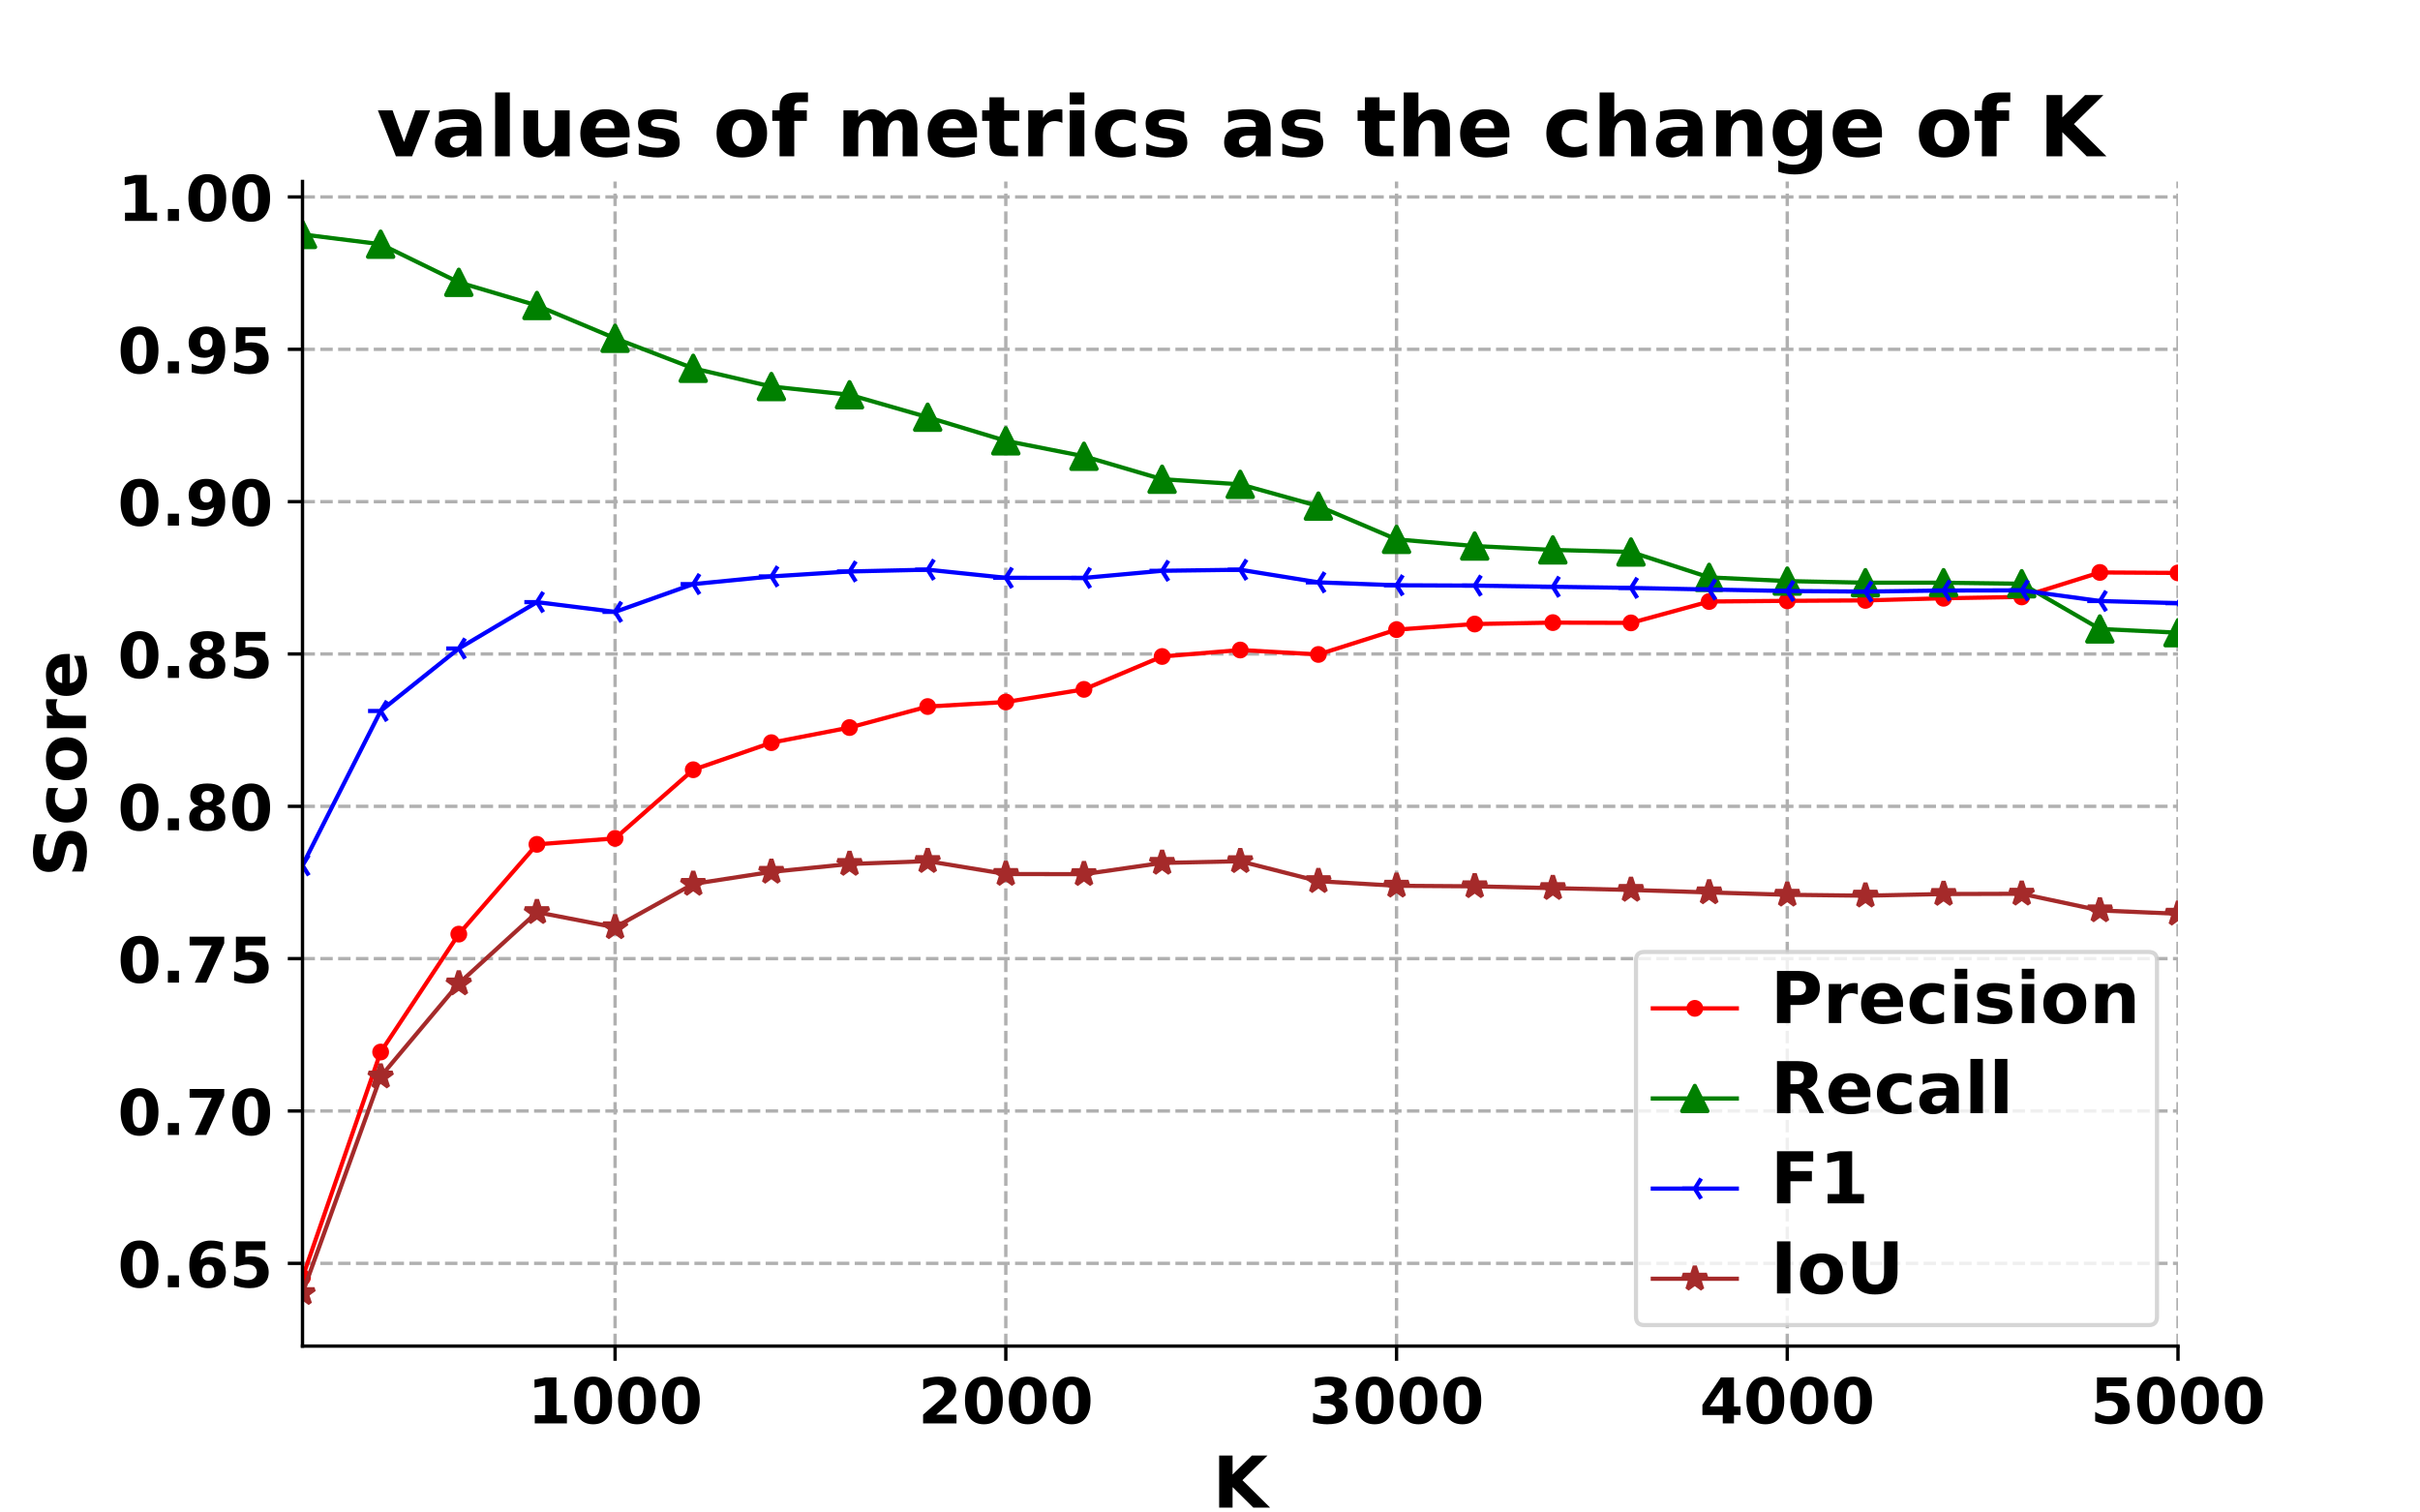 <?xml version="1.0" encoding="utf-8" standalone="no"?>
<!DOCTYPE svg PUBLIC "-//W3C//DTD SVG 1.1//EN"
  "http://www.w3.org/Graphics/SVG/1.1/DTD/svg11.dtd">
<!-- Created with matplotlib (https://matplotlib.org/) -->
<svg height="360pt" version="1.1" viewBox="0 0 576 360" width="576pt" xmlns="http://www.w3.org/2000/svg" xmlns:xlink="http://www.w3.org/1999/xlink">
 <defs>
  <style type="text/css">
*{stroke-linecap:butt;stroke-linejoin:round;}
  </style>
 </defs>
 <g id="figure_1">
  <g id="patch_1">
   <path d="M 0 360 
L 576 360 
L 576 0 
L 0 0 
z
" style="fill:#ffffff;"/>
  </g>
  <g id="axes_1">
   <g id="patch_2">
    <path d="M 72 320.4 
L 518.4 320.4 
L 518.4 43.2 
L 72 43.2 
z
" style="fill:#ffffff;"/>
   </g>
   <g id="matplotlib.axis_1">
    <g id="xtick_1">
     <g id="line2d_1">
      <path clip-path="url(#pf38038bb7f)" d="M 146.4 320.4 
L 146.4 43.2 
" style="fill:none;stroke:#b0b0b0;stroke-dasharray:2.96,1.28;stroke-dashoffset:0;stroke-width:0.8;"/>
     </g>
     <g id="line2d_2">
      <defs>
       <path d="M 0 0 
L 0 3.5 
" id="m1da6c53b97" style="stroke:#000000;stroke-width:0.8;"/>
      </defs>
      <g>
       <use style="stroke:#000000;stroke-width:0.8;" x="146.4" xlink:href="#m1da6c53b97" y="320.4"/>
      </g>
     </g>
     <g id="text_1">
      <!-- 1000 -->
      <defs>
       <path d="M 11.719 12.984 
L 28.328 12.984 
L 28.328 60.109 
L 11.281 56.594 
L 11.281 69.391 
L 28.219 72.906 
L 46.094 72.906 
L 46.094 12.984 
L 62.703 12.984 
L 62.703 0 
L 11.719 0 
z
" id="DejaVuSans-Bold-49"/>
       <path d="M 46 36.531 
Q 46 50.203 43.438 55.781 
Q 40.875 61.375 34.812 61.375 
Q 28.766 61.375 26.172 55.781 
Q 23.578 50.203 23.578 36.531 
Q 23.578 22.703 26.172 17.031 
Q 28.766 11.375 34.812 11.375 
Q 40.828 11.375 43.406 17.031 
Q 46 22.703 46 36.531 
z
M 64.797 36.375 
Q 64.797 18.266 56.984 8.422 
Q 49.172 -1.422 34.812 -1.422 
Q 20.406 -1.422 12.594 8.422 
Q 4.781 18.266 4.781 36.375 
Q 4.781 54.547 12.594 64.375 
Q 20.406 74.219 34.812 74.219 
Q 49.172 74.219 56.984 64.375 
Q 64.797 54.547 64.797 36.375 
z
" id="DejaVuSans-Bold-48"/>
      </defs>
      <g transform="translate(125.527 338.798)scale(0.15 -0.15)">
       <use xlink:href="#DejaVuSans-Bold-49"/>
       <use x="69.58" xlink:href="#DejaVuSans-Bold-48"/>
       <use x="139.16" xlink:href="#DejaVuSans-Bold-48"/>
       <use x="208.74" xlink:href="#DejaVuSans-Bold-48"/>
      </g>
     </g>
    </g>
    <g id="xtick_2">
     <g id="line2d_3">
      <path clip-path="url(#pf38038bb7f)" d="M 239.4 320.4 
L 239.4 43.2 
" style="fill:none;stroke:#b0b0b0;stroke-dasharray:2.96,1.28;stroke-dashoffset:0;stroke-width:0.8;"/>
     </g>
     <g id="line2d_4">
      <g>
       <use style="stroke:#000000;stroke-width:0.8;" x="239.4" xlink:href="#m1da6c53b97" y="320.4"/>
      </g>
     </g>
     <g id="text_2">
      <!-- 2000 -->
      <defs>
       <path d="M 28.812 13.812 
L 60.891 13.812 
L 60.891 0 
L 7.906 0 
L 7.906 13.812 
L 34.516 37.312 
Q 38.094 40.531 39.797 43.609 
Q 41.5 46.688 41.5 50 
Q 41.5 55.125 38.062 58.25 
Q 34.625 61.375 28.906 61.375 
Q 24.516 61.375 19.281 59.5 
Q 14.062 57.625 8.109 53.906 
L 8.109 69.922 
Q 14.453 72.016 20.656 73.109 
Q 26.859 74.219 32.812 74.219 
Q 45.906 74.219 53.156 68.453 
Q 60.406 62.703 60.406 52.391 
Q 60.406 46.438 57.328 41.281 
Q 54.25 36.141 44.391 27.484 
z
" id="DejaVuSans-Bold-50"/>
      </defs>
      <g transform="translate(218.527 338.798)scale(0.15 -0.15)">
       <use xlink:href="#DejaVuSans-Bold-50"/>
       <use x="69.58" xlink:href="#DejaVuSans-Bold-48"/>
       <use x="139.16" xlink:href="#DejaVuSans-Bold-48"/>
       <use x="208.74" xlink:href="#DejaVuSans-Bold-48"/>
      </g>
     </g>
    </g>
    <g id="xtick_3">
     <g id="line2d_5">
      <path clip-path="url(#pf38038bb7f)" d="M 332.4 320.4 
L 332.4 43.2 
" style="fill:none;stroke:#b0b0b0;stroke-dasharray:2.96,1.28;stroke-dashoffset:0;stroke-width:0.8;"/>
     </g>
     <g id="line2d_6">
      <g>
       <use style="stroke:#000000;stroke-width:0.8;" x="332.4" xlink:href="#m1da6c53b97" y="320.4"/>
      </g>
     </g>
     <g id="text_3">
      <!-- 3000 -->
      <defs>
       <path d="M 46.578 39.312 
Q 53.953 37.406 57.781 32.688 
Q 61.625 27.984 61.625 20.703 
Q 61.625 9.859 53.312 4.219 
Q 45.016 -1.422 29.109 -1.422 
Q 23.484 -1.422 17.844 -0.516 
Q 12.203 0.391 6.688 2.203 
L 6.688 16.703 
Q 11.969 14.062 17.156 12.719 
Q 22.359 11.375 27.391 11.375 
Q 34.859 11.375 38.844 13.953 
Q 42.828 16.547 42.828 21.391 
Q 42.828 26.375 38.75 28.938 
Q 34.672 31.5 26.703 31.5 
L 19.188 31.5 
L 19.188 43.609 
L 27.094 43.609 
Q 34.188 43.609 37.641 45.828 
Q 41.109 48.047 41.109 52.594 
Q 41.109 56.781 37.734 59.078 
Q 34.375 61.375 28.219 61.375 
Q 23.688 61.375 19.047 60.344 
Q 14.406 59.328 9.812 57.328 
L 9.812 71.094 
Q 15.375 72.656 20.844 73.438 
Q 26.312 74.219 31.594 74.219 
Q 45.797 74.219 52.844 69.547 
Q 59.906 64.891 59.906 55.516 
Q 59.906 49.125 56.531 45.047 
Q 53.172 40.969 46.578 39.312 
z
" id="DejaVuSans-Bold-51"/>
      </defs>
      <g transform="translate(311.527 338.798)scale(0.15 -0.15)">
       <use xlink:href="#DejaVuSans-Bold-51"/>
       <use x="69.58" xlink:href="#DejaVuSans-Bold-48"/>
       <use x="139.16" xlink:href="#DejaVuSans-Bold-48"/>
       <use x="208.74" xlink:href="#DejaVuSans-Bold-48"/>
      </g>
     </g>
    </g>
    <g id="xtick_4">
     <g id="line2d_7">
      <path clip-path="url(#pf38038bb7f)" d="M 425.4 320.4 
L 425.4 43.2 
" style="fill:none;stroke:#b0b0b0;stroke-dasharray:2.96,1.28;stroke-dashoffset:0;stroke-width:0.8;"/>
     </g>
     <g id="line2d_8">
      <g>
       <use style="stroke:#000000;stroke-width:0.8;" x="425.4" xlink:href="#m1da6c53b97" y="320.4"/>
      </g>
     </g>
     <g id="text_4">
      <!-- 4000 -->
      <defs>
       <path d="M 36.812 57.422 
L 16.219 26.906 
L 36.812 26.906 
z
M 33.688 72.906 
L 54.594 72.906 
L 54.594 26.906 
L 64.984 26.906 
L 64.984 13.281 
L 54.594 13.281 
L 54.594 0 
L 36.812 0 
L 36.812 13.281 
L 4.5 13.281 
L 4.5 29.391 
z
" id="DejaVuSans-Bold-52"/>
      </defs>
      <g transform="translate(404.527 338.798)scale(0.15 -0.15)">
       <use xlink:href="#DejaVuSans-Bold-52"/>
       <use x="69.58" xlink:href="#DejaVuSans-Bold-48"/>
       <use x="139.16" xlink:href="#DejaVuSans-Bold-48"/>
       <use x="208.74" xlink:href="#DejaVuSans-Bold-48"/>
      </g>
     </g>
    </g>
    <g id="xtick_5">
     <g id="line2d_9">
      <path clip-path="url(#pf38038bb7f)" d="M 518.4 320.4 
L 518.4 43.2 
" style="fill:none;stroke:#b0b0b0;stroke-dasharray:2.96,1.28;stroke-dashoffset:0;stroke-width:0.8;"/>
     </g>
     <g id="line2d_10">
      <g>
       <use style="stroke:#000000;stroke-width:0.8;" x="518.4" xlink:href="#m1da6c53b97" y="320.4"/>
      </g>
     </g>
     <g id="text_5">
      <!-- 5000 -->
      <defs>
       <path d="M 10.594 72.906 
L 57.328 72.906 
L 57.328 59.078 
L 25.594 59.078 
L 25.594 47.797 
Q 27.734 48.391 29.906 48.703 
Q 32.078 49.031 34.422 49.031 
Q 47.75 49.031 55.172 42.359 
Q 62.594 35.688 62.594 23.781 
Q 62.594 11.969 54.516 5.266 
Q 46.438 -1.422 32.078 -1.422 
Q 25.875 -1.422 19.797 -0.219 
Q 13.719 0.984 7.719 3.422 
L 7.719 18.219 
Q 13.672 14.797 19.016 13.078 
Q 24.359 11.375 29.109 11.375 
Q 35.938 11.375 39.859 14.719 
Q 43.797 18.062 43.797 23.781 
Q 43.797 29.547 39.859 32.859 
Q 35.938 36.188 29.109 36.188 
Q 25.047 36.188 20.453 35.125 
Q 15.875 34.078 10.594 31.891 
z
" id="DejaVuSans-Bold-53"/>
      </defs>
      <g transform="translate(497.527 338.798)scale(0.15 -0.15)">
       <use xlink:href="#DejaVuSans-Bold-53"/>
       <use x="69.58" xlink:href="#DejaVuSans-Bold-48"/>
       <use x="139.16" xlink:href="#DejaVuSans-Bold-48"/>
       <use x="208.74" xlink:href="#DejaVuSans-Bold-48"/>
      </g>
     </g>
    </g>
    <g id="text_6">
     <!-- K -->
     <defs>
      <path d="M 9.188 72.906 
L 27.984 72.906 
L 27.984 46.297 
L 55.078 72.906 
L 76.906 72.906 
L 41.797 38.375 
L 80.516 0 
L 56.984 0 
L 27.984 28.719 
L 27.984 0 
L 9.188 0 
z
" id="DejaVuSans-Bold-75"/>
     </defs>
     <g transform="translate(288.614 358.835)scale(0.17 -0.17)">
      <use xlink:href="#DejaVuSans-Bold-75"/>
     </g>
    </g>
   </g>
   <g id="matplotlib.axis_2">
    <g id="ytick_1">
     <g id="line2d_11">
      <path clip-path="url(#pf38038bb7f)" d="M 72 300.699 
L 518.4 300.699 
" style="fill:none;stroke:#b0b0b0;stroke-dasharray:2.96,1.28;stroke-dashoffset:0;stroke-width:0.8;"/>
     </g>
     <g id="line2d_12">
      <defs>
       <path d="M 0 0 
L -3.5 0 
" id="mbb6c73a6db" style="stroke:#000000;stroke-width:0.8;"/>
      </defs>
      <g>
       <use style="stroke:#000000;stroke-width:0.8;" x="72" xlink:href="#mbb6c73a6db" y="300.699"/>
      </g>
     </g>
     <g id="text_7">
      <!-- 0.65 -->
      <defs>
       <path d="M 10.203 18.891 
L 27.781 18.891 
L 27.781 0 
L 10.203 0 
z
" id="DejaVuSans-Bold-46"/>
       <path d="M 36.188 35.984 
Q 31.25 35.984 28.781 32.781 
Q 26.312 29.594 26.312 23.188 
Q 26.312 16.797 28.781 13.594 
Q 31.25 10.406 36.188 10.406 
Q 41.156 10.406 43.625 13.594 
Q 46.094 16.797 46.094 23.188 
Q 46.094 29.594 43.625 32.781 
Q 41.156 35.984 36.188 35.984 
z
M 59.422 71 
L 59.422 57.516 
Q 54.781 59.719 50.672 60.766 
Q 46.578 61.812 42.672 61.812 
Q 34.281 61.812 29.594 57.141 
Q 24.906 52.484 24.125 43.312 
Q 27.344 45.703 31.094 46.891 
Q 34.859 48.094 39.312 48.094 
Q 50.484 48.094 57.344 41.547 
Q 64.203 35.016 64.203 24.422 
Q 64.203 12.703 56.531 5.641 
Q 48.875 -1.422 35.984 -1.422 
Q 21.781 -1.422 13.984 8.172 
Q 6.203 17.781 6.203 35.406 
Q 6.203 53.469 15.312 63.797 
Q 24.422 74.125 40.281 74.125 
Q 45.312 74.125 50.047 73.344 
Q 54.781 72.562 59.422 71 
z
" id="DejaVuSans-Bold-54"/>
      </defs>
      <g transform="translate(27.992 306.398)scale(0.15 -0.15)">
       <use xlink:href="#DejaVuSans-Bold-48"/>
       <use x="69.58" xlink:href="#DejaVuSans-Bold-46"/>
       <use x="107.568" xlink:href="#DejaVuSans-Bold-54"/>
       <use x="177.148" xlink:href="#DejaVuSans-Bold-53"/>
      </g>
     </g>
    </g>
    <g id="ytick_2">
     <g id="line2d_13">
      <path clip-path="url(#pf38038bb7f)" d="M 72 264.439 
L 518.4 264.439 
" style="fill:none;stroke:#b0b0b0;stroke-dasharray:2.96,1.28;stroke-dashoffset:0;stroke-width:0.8;"/>
     </g>
     <g id="line2d_14">
      <g>
       <use style="stroke:#000000;stroke-width:0.8;" x="72" xlink:href="#mbb6c73a6db" y="264.439"/>
      </g>
     </g>
     <g id="text_8">
      <!-- 0.70 -->
      <defs>
       <path d="M 6.688 72.906 
L 61.625 72.906 
L 61.625 62.312 
L 33.203 0 
L 14.891 0 
L 41.797 59.078 
L 6.688 59.078 
z
" id="DejaVuSans-Bold-55"/>
      </defs>
      <g transform="translate(27.992 270.138)scale(0.15 -0.15)">
       <use xlink:href="#DejaVuSans-Bold-48"/>
       <use x="69.58" xlink:href="#DejaVuSans-Bold-46"/>
       <use x="107.568" xlink:href="#DejaVuSans-Bold-55"/>
       <use x="177.148" xlink:href="#DejaVuSans-Bold-48"/>
      </g>
     </g>
    </g>
    <g id="ytick_3">
     <g id="line2d_15">
      <path clip-path="url(#pf38038bb7f)" d="M 72 228.18 
L 518.4 228.18 
" style="fill:none;stroke:#b0b0b0;stroke-dasharray:2.96,1.28;stroke-dashoffset:0;stroke-width:0.8;"/>
     </g>
     <g id="line2d_16">
      <g>
       <use style="stroke:#000000;stroke-width:0.8;" x="72" xlink:href="#mbb6c73a6db" y="228.18"/>
      </g>
     </g>
     <g id="text_9">
      <!-- 0.75 -->
      <g transform="translate(27.992 233.879)scale(0.15 -0.15)">
       <use xlink:href="#DejaVuSans-Bold-48"/>
       <use x="69.58" xlink:href="#DejaVuSans-Bold-46"/>
       <use x="107.568" xlink:href="#DejaVuSans-Bold-55"/>
       <use x="177.148" xlink:href="#DejaVuSans-Bold-53"/>
      </g>
     </g>
    </g>
    <g id="ytick_4">
     <g id="line2d_17">
      <path clip-path="url(#pf38038bb7f)" d="M 72 191.92 
L 518.4 191.92 
" style="fill:none;stroke:#b0b0b0;stroke-dasharray:2.96,1.28;stroke-dashoffset:0;stroke-width:0.8;"/>
     </g>
     <g id="line2d_18">
      <g>
       <use style="stroke:#000000;stroke-width:0.8;" x="72" xlink:href="#mbb6c73a6db" y="191.92"/>
      </g>
     </g>
     <g id="text_10">
      <!-- 0.80 -->
      <defs>
       <path d="M 34.812 32.625 
Q 29.547 32.625 26.703 29.734 
Q 23.875 26.859 23.875 21.484 
Q 23.875 16.109 26.703 13.25 
Q 29.547 10.406 34.812 10.406 
Q 40.047 10.406 42.828 13.25 
Q 45.609 16.109 45.609 21.484 
Q 45.609 26.906 42.828 29.766 
Q 40.047 32.625 34.812 32.625 
z
M 21.094 38.812 
Q 14.453 40.828 11.078 44.969 
Q 7.719 49.125 7.719 55.328 
Q 7.719 64.547 14.594 69.375 
Q 21.484 74.219 34.812 74.219 
Q 48.047 74.219 54.922 69.406 
Q 61.812 64.594 61.812 55.328 
Q 61.812 49.125 58.422 44.969 
Q 55.031 40.828 48.391 38.812 
Q 55.812 36.766 59.594 32.156 
Q 63.375 27.547 63.375 20.516 
Q 63.375 9.672 56.172 4.125 
Q 48.969 -1.422 34.812 -1.422 
Q 20.609 -1.422 13.359 4.125 
Q 6.109 9.672 6.109 20.516 
Q 6.109 27.547 9.891 32.156 
Q 13.672 36.766 21.094 38.812 
z
M 25.484 53.422 
Q 25.484 49.078 27.906 46.734 
Q 30.328 44.391 34.812 44.391 
Q 39.203 44.391 41.594 46.734 
Q 44 49.078 44 53.422 
Q 44 57.766 41.594 60.078 
Q 39.203 62.406 34.812 62.406 
Q 30.328 62.406 27.906 60.062 
Q 25.484 57.719 25.484 53.422 
z
" id="DejaVuSans-Bold-56"/>
      </defs>
      <g transform="translate(27.992 197.619)scale(0.15 -0.15)">
       <use xlink:href="#DejaVuSans-Bold-48"/>
       <use x="69.58" xlink:href="#DejaVuSans-Bold-46"/>
       <use x="107.568" xlink:href="#DejaVuSans-Bold-56"/>
       <use x="177.148" xlink:href="#DejaVuSans-Bold-48"/>
      </g>
     </g>
    </g>
    <g id="ytick_5">
     <g id="line2d_19">
      <path clip-path="url(#pf38038bb7f)" d="M 72 155.66 
L 518.4 155.66 
" style="fill:none;stroke:#b0b0b0;stroke-dasharray:2.96,1.28;stroke-dashoffset:0;stroke-width:0.8;"/>
     </g>
     <g id="line2d_20">
      <g>
       <use style="stroke:#000000;stroke-width:0.8;" x="72" xlink:href="#mbb6c73a6db" y="155.66"/>
      </g>
     </g>
     <g id="text_11">
      <!-- 0.85 -->
      <g transform="translate(27.992 161.359)scale(0.15 -0.15)">
       <use xlink:href="#DejaVuSans-Bold-48"/>
       <use x="69.58" xlink:href="#DejaVuSans-Bold-46"/>
       <use x="107.568" xlink:href="#DejaVuSans-Bold-56"/>
       <use x="177.148" xlink:href="#DejaVuSans-Bold-53"/>
      </g>
     </g>
    </g>
    <g id="ytick_6">
     <g id="line2d_21">
      <path clip-path="url(#pf38038bb7f)" d="M 72 119.401 
L 518.4 119.401 
" style="fill:none;stroke:#b0b0b0;stroke-dasharray:2.96,1.28;stroke-dashoffset:0;stroke-width:0.8;"/>
     </g>
     <g id="line2d_22">
      <g>
       <use style="stroke:#000000;stroke-width:0.8;" x="72" xlink:href="#mbb6c73a6db" y="119.401"/>
      </g>
     </g>
     <g id="text_12">
      <!-- 0.90 -->
      <defs>
       <path d="M 10.016 1.609 
L 10.016 15.094 
Q 14.5 12.984 18.594 11.938 
Q 22.703 10.891 26.703 10.891 
Q 35.109 10.891 39.797 15.547 
Q 44.484 20.219 45.312 29.391 
Q 42 26.953 38.234 25.734 
Q 34.469 24.516 30.078 24.516 
Q 18.891 24.516 12.031 31.031 
Q 5.172 37.547 5.172 48.188 
Q 5.172 59.969 12.812 67.047 
Q 20.453 74.125 33.297 74.125 
Q 47.562 74.125 55.375 64.5 
Q 63.188 54.891 63.188 37.312 
Q 63.188 19.234 54.047 8.906 
Q 44.922 -1.422 29 -1.422 
Q 23.875 -1.422 19.188 -0.656 
Q 14.5 0.094 10.016 1.609 
z
M 33.203 36.719 
Q 38.141 36.719 40.625 39.906 
Q 43.109 43.109 43.109 49.516 
Q 43.109 55.859 40.625 59.078 
Q 38.141 62.312 33.203 62.312 
Q 28.266 62.312 25.781 59.078 
Q 23.297 55.859 23.297 49.516 
Q 23.297 43.109 25.781 39.906 
Q 28.266 36.719 33.203 36.719 
z
" id="DejaVuSans-Bold-57"/>
      </defs>
      <g transform="translate(27.992 125.1)scale(0.15 -0.15)">
       <use xlink:href="#DejaVuSans-Bold-48"/>
       <use x="69.58" xlink:href="#DejaVuSans-Bold-46"/>
       <use x="107.568" xlink:href="#DejaVuSans-Bold-57"/>
       <use x="177.148" xlink:href="#DejaVuSans-Bold-48"/>
      </g>
     </g>
    </g>
    <g id="ytick_7">
     <g id="line2d_23">
      <path clip-path="url(#pf38038bb7f)" d="M 72 83.141 
L 518.4 83.141 
" style="fill:none;stroke:#b0b0b0;stroke-dasharray:2.96,1.28;stroke-dashoffset:0;stroke-width:0.8;"/>
     </g>
     <g id="line2d_24">
      <g>
       <use style="stroke:#000000;stroke-width:0.8;" x="72" xlink:href="#mbb6c73a6db" y="83.141"/>
      </g>
     </g>
     <g id="text_13">
      <!-- 0.95 -->
      <g transform="translate(27.992 88.84)scale(0.15 -0.15)">
       <use xlink:href="#DejaVuSans-Bold-48"/>
       <use x="69.58" xlink:href="#DejaVuSans-Bold-46"/>
       <use x="107.568" xlink:href="#DejaVuSans-Bold-57"/>
       <use x="177.148" xlink:href="#DejaVuSans-Bold-53"/>
      </g>
     </g>
    </g>
    <g id="ytick_8">
     <g id="line2d_25">
      <path clip-path="url(#pf38038bb7f)" d="M 72 46.882 
L 518.4 46.882 
" style="fill:none;stroke:#b0b0b0;stroke-dasharray:2.96,1.28;stroke-dashoffset:0;stroke-width:0.8;"/>
     </g>
     <g id="line2d_26">
      <g>
       <use style="stroke:#000000;stroke-width:0.8;" x="72" xlink:href="#mbb6c73a6db" y="46.882"/>
      </g>
     </g>
     <g id="text_14">
      <!-- 1.00 -->
      <g transform="translate(27.992 52.581)scale(0.15 -0.15)">
       <use xlink:href="#DejaVuSans-Bold-49"/>
       <use x="69.58" xlink:href="#DejaVuSans-Bold-46"/>
       <use x="107.568" xlink:href="#DejaVuSans-Bold-48"/>
       <use x="177.148" xlink:href="#DejaVuSans-Bold-48"/>
      </g>
     </g>
    </g>
    <g id="text_15">
     <!-- Score -->
     <defs>
      <path d="M 59.906 70.609 
L 59.906 55.172 
Q 53.906 57.859 48.188 59.219 
Q 42.484 60.594 37.406 60.594 
Q 30.672 60.594 27.438 58.734 
Q 24.219 56.891 24.219 52.984 
Q 24.219 50.047 26.391 48.406 
Q 28.562 46.781 34.281 45.609 
L 42.281 44 
Q 54.438 41.547 59.562 36.562 
Q 64.703 31.594 64.703 22.406 
Q 64.703 10.359 57.547 4.469 
Q 50.391 -1.422 35.688 -1.422 
Q 28.766 -1.422 21.781 -0.094 
Q 14.797 1.219 7.812 3.812 
L 7.812 19.672 
Q 14.797 15.969 21.312 14.078 
Q 27.828 12.203 33.891 12.203 
Q 40.047 12.203 43.312 14.25 
Q 46.578 16.312 46.578 20.125 
Q 46.578 23.531 44.359 25.391 
Q 42.141 27.25 35.5 28.719 
L 28.219 30.328 
Q 17.281 32.672 12.219 37.797 
Q 7.172 42.922 7.172 51.609 
Q 7.172 62.5 14.203 68.359 
Q 21.234 74.219 34.422 74.219 
Q 40.438 74.219 46.781 73.312 
Q 53.125 72.406 59.906 70.609 
z
" id="DejaVuSans-Bold-83"/>
      <path d="M 52.594 52.984 
L 52.594 38.719 
Q 49.031 41.156 45.438 42.328 
Q 41.844 43.5 37.984 43.5 
Q 30.672 43.5 26.594 39.234 
Q 22.516 34.969 22.516 27.297 
Q 22.516 19.625 26.594 15.344 
Q 30.672 11.078 37.984 11.078 
Q 42.094 11.078 45.781 12.297 
Q 49.469 13.531 52.594 15.922 
L 52.594 1.609 
Q 48.484 0.094 44.266 -0.656 
Q 40.047 -1.422 35.797 -1.422 
Q 21 -1.422 12.641 6.172 
Q 4.297 13.766 4.297 27.297 
Q 4.297 40.828 12.641 48.406 
Q 21 56 35.797 56 
Q 40.094 56 44.266 55.25 
Q 48.438 54.5 52.594 52.984 
z
" id="DejaVuSans-Bold-99"/>
      <path d="M 34.422 43.5 
Q 28.609 43.5 25.562 39.328 
Q 22.516 35.156 22.516 27.297 
Q 22.516 19.438 25.562 15.25 
Q 28.609 11.078 34.422 11.078 
Q 40.141 11.078 43.156 15.25 
Q 46.188 19.438 46.188 27.297 
Q 46.188 35.156 43.156 39.328 
Q 40.141 43.5 34.422 43.5 
z
M 34.422 56 
Q 48.531 56 56.469 48.375 
Q 64.406 40.766 64.406 27.297 
Q 64.406 13.812 56.469 6.188 
Q 48.531 -1.422 34.422 -1.422 
Q 20.266 -1.422 12.281 6.188 
Q 4.297 13.812 4.297 27.297 
Q 4.297 40.766 12.281 48.375 
Q 20.266 56 34.422 56 
z
" id="DejaVuSans-Bold-111"/>
      <path d="M 49.031 39.797 
Q 46.734 40.875 44.453 41.375 
Q 42.188 41.891 39.891 41.891 
Q 33.156 41.891 29.516 37.562 
Q 25.875 33.25 25.875 25.203 
L 25.875 0 
L 8.406 0 
L 8.406 54.688 
L 25.875 54.688 
L 25.875 45.703 
Q 29.25 51.078 33.609 53.531 
Q 37.984 56 44.094 56 
Q 44.969 56 45.984 55.922 
Q 47.016 55.859 48.969 55.609 
z
" id="DejaVuSans-Bold-114"/>
      <path d="M 62.984 27.484 
L 62.984 22.516 
L 22.125 22.516 
Q 22.75 16.359 26.562 13.281 
Q 30.375 10.203 37.203 10.203 
Q 42.719 10.203 48.5 11.844 
Q 54.297 13.484 60.406 16.797 
L 60.406 3.328 
Q 54.203 0.984 48 -0.219 
Q 41.797 -1.422 35.594 -1.422 
Q 20.75 -1.422 12.516 6.125 
Q 4.297 13.672 4.297 27.297 
Q 4.297 40.672 12.375 48.328 
Q 20.453 56 34.625 56 
Q 47.516 56 55.25 48.234 
Q 62.984 40.484 62.984 27.484 
z
M 45.016 33.297 
Q 45.016 38.281 42.109 41.328 
Q 39.203 44.391 34.516 44.391 
Q 29.438 44.391 26.266 41.531 
Q 23.094 38.672 22.312 33.297 
z
" id="DejaVuSans-Bold-101"/>
     </defs>
     <g transform="translate(20.457 208.757)rotate(-90)scale(0.17 -0.17)">
      <use xlink:href="#DejaVuSans-Bold-83"/>
      <use x="72.021" xlink:href="#DejaVuSans-Bold-99"/>
      <use x="131.299" xlink:href="#DejaVuSans-Bold-111"/>
      <use x="200" xlink:href="#DejaVuSans-Bold-114"/>
      <use x="249.316" xlink:href="#DejaVuSans-Bold-101"/>
     </g>
    </g>
   </g>
   <g id="line2d_27">
    <path clip-path="url(#pf38038bb7f)" d="M 72 304.069 
L 90.6 250.404 
L 109.2 222.34 
L 127.8 200.974 
L 146.4 199.55 
L 165 183.218 
L 183.6 176.772 
L 202.2 173.172 
L 220.8 168.171 
L 239.4 167.089 
L 258 164.083 
L 276.6 156.256 
L 295.2 154.716 
L 313.8 155.774 
L 332.4 149.861 
L 351 148.531 
L 369.6 148.194 
L 388.2 148.261 
L 406.8 143.173 
L 425.4 143.013 
L 444 142.906 
L 462.6 142.399 
L 481.2 142.082 
L 499.8 136.254 
L 518.4 136.366 
" style="fill:none;stroke:#ff0000;stroke-linecap:square;"/>
    <defs>
     <path d="M 0 1.5 
C 0.398 1.5 0.779 1.342 1.061 1.061 
C 1.342 0.779 1.5 0.398 1.5 0 
C 1.5 -0.398 1.342 -0.779 1.061 -1.061 
C 0.779 -1.342 0.398 -1.5 0 -1.5 
C -0.398 -1.5 -0.779 -1.342 -1.061 -1.061 
C -1.342 -0.779 -1.5 -0.398 -1.5 0 
C -1.5 0.398 -1.342 0.779 -1.061 1.061 
C -0.779 1.342 -0.398 1.5 0 1.5 
z
" id="mb5c0d1e31e" style="stroke:#ff0000;"/>
    </defs>
    <g clip-path="url(#pf38038bb7f)">
     <use style="fill:#ff0000;stroke:#ff0000;" x="72" xlink:href="#mb5c0d1e31e" y="304.069"/>
     <use style="fill:#ff0000;stroke:#ff0000;" x="90.6" xlink:href="#mb5c0d1e31e" y="250.404"/>
     <use style="fill:#ff0000;stroke:#ff0000;" x="109.2" xlink:href="#mb5c0d1e31e" y="222.34"/>
     <use style="fill:#ff0000;stroke:#ff0000;" x="127.8" xlink:href="#mb5c0d1e31e" y="200.974"/>
     <use style="fill:#ff0000;stroke:#ff0000;" x="146.4" xlink:href="#mb5c0d1e31e" y="199.55"/>
     <use style="fill:#ff0000;stroke:#ff0000;" x="165" xlink:href="#mb5c0d1e31e" y="183.218"/>
     <use style="fill:#ff0000;stroke:#ff0000;" x="183.6" xlink:href="#mb5c0d1e31e" y="176.772"/>
     <use style="fill:#ff0000;stroke:#ff0000;" x="202.2" xlink:href="#mb5c0d1e31e" y="173.172"/>
     <use style="fill:#ff0000;stroke:#ff0000;" x="220.8" xlink:href="#mb5c0d1e31e" y="168.171"/>
     <use style="fill:#ff0000;stroke:#ff0000;" x="239.4" xlink:href="#mb5c0d1e31e" y="167.089"/>
     <use style="fill:#ff0000;stroke:#ff0000;" x="258" xlink:href="#mb5c0d1e31e" y="164.083"/>
     <use style="fill:#ff0000;stroke:#ff0000;" x="276.6" xlink:href="#mb5c0d1e31e" y="156.256"/>
     <use style="fill:#ff0000;stroke:#ff0000;" x="295.2" xlink:href="#mb5c0d1e31e" y="154.716"/>
     <use style="fill:#ff0000;stroke:#ff0000;" x="313.8" xlink:href="#mb5c0d1e31e" y="155.774"/>
     <use style="fill:#ff0000;stroke:#ff0000;" x="332.4" xlink:href="#mb5c0d1e31e" y="149.861"/>
     <use style="fill:#ff0000;stroke:#ff0000;" x="351" xlink:href="#mb5c0d1e31e" y="148.531"/>
     <use style="fill:#ff0000;stroke:#ff0000;" x="369.6" xlink:href="#mb5c0d1e31e" y="148.194"/>
     <use style="fill:#ff0000;stroke:#ff0000;" x="388.2" xlink:href="#mb5c0d1e31e" y="148.261"/>
     <use style="fill:#ff0000;stroke:#ff0000;" x="406.8" xlink:href="#mb5c0d1e31e" y="143.173"/>
     <use style="fill:#ff0000;stroke:#ff0000;" x="425.4" xlink:href="#mb5c0d1e31e" y="143.013"/>
     <use style="fill:#ff0000;stroke:#ff0000;" x="444" xlink:href="#mb5c0d1e31e" y="142.906"/>
     <use style="fill:#ff0000;stroke:#ff0000;" x="462.6" xlink:href="#mb5c0d1e31e" y="142.399"/>
     <use style="fill:#ff0000;stroke:#ff0000;" x="481.2" xlink:href="#mb5c0d1e31e" y="142.082"/>
     <use style="fill:#ff0000;stroke:#ff0000;" x="499.8" xlink:href="#mb5c0d1e31e" y="136.254"/>
     <use style="fill:#ff0000;stroke:#ff0000;" x="518.4" xlink:href="#mb5c0d1e31e" y="136.366"/>
    </g>
   </g>
   <g id="line2d_28">
    <path clip-path="url(#pf38038bb7f)" d="M 72 55.8 
L 90.6 58.124 
L 109.2 67.199 
L 127.8 72.714 
L 146.4 80.525 
L 165 87.667 
L 183.6 92.006 
L 202.2 93.961 
L 220.8 99.305 
L 239.4 104.929 
L 258 108.599 
L 276.6 114.066 
L 295.2 115.283 
L 313.8 120.463 
L 332.4 128.383 
L 351 129.969 
L 369.6 130.891 
L 388.2 131.384 
L 406.8 137.425 
L 425.4 138.306 
L 444 138.696 
L 462.6 138.696 
L 481.2 138.942 
L 499.8 149.705 
L 518.4 150.594 
" style="fill:none;stroke:#008000;stroke-linecap:square;"/>
    <defs>
     <path d="M 0 -3 
L -3 3 
L 3 3 
z
" id="m0d0f42b54d" style="stroke:#008000;stroke-linejoin:miter;"/>
    </defs>
    <g clip-path="url(#pf38038bb7f)">
     <use style="fill:#008000;stroke:#008000;stroke-linejoin:miter;" x="72" xlink:href="#m0d0f42b54d" y="55.8"/>
     <use style="fill:#008000;stroke:#008000;stroke-linejoin:miter;" x="90.6" xlink:href="#m0d0f42b54d" y="58.124"/>
     <use style="fill:#008000;stroke:#008000;stroke-linejoin:miter;" x="109.2" xlink:href="#m0d0f42b54d" y="67.199"/>
     <use style="fill:#008000;stroke:#008000;stroke-linejoin:miter;" x="127.8" xlink:href="#m0d0f42b54d" y="72.714"/>
     <use style="fill:#008000;stroke:#008000;stroke-linejoin:miter;" x="146.4" xlink:href="#m0d0f42b54d" y="80.525"/>
     <use style="fill:#008000;stroke:#008000;stroke-linejoin:miter;" x="165" xlink:href="#m0d0f42b54d" y="87.667"/>
     <use style="fill:#008000;stroke:#008000;stroke-linejoin:miter;" x="183.6" xlink:href="#m0d0f42b54d" y="92.006"/>
     <use style="fill:#008000;stroke:#008000;stroke-linejoin:miter;" x="202.2" xlink:href="#m0d0f42b54d" y="93.961"/>
     <use style="fill:#008000;stroke:#008000;stroke-linejoin:miter;" x="220.8" xlink:href="#m0d0f42b54d" y="99.305"/>
     <use style="fill:#008000;stroke:#008000;stroke-linejoin:miter;" x="239.4" xlink:href="#m0d0f42b54d" y="104.929"/>
     <use style="fill:#008000;stroke:#008000;stroke-linejoin:miter;" x="258" xlink:href="#m0d0f42b54d" y="108.599"/>
     <use style="fill:#008000;stroke:#008000;stroke-linejoin:miter;" x="276.6" xlink:href="#m0d0f42b54d" y="114.066"/>
     <use style="fill:#008000;stroke:#008000;stroke-linejoin:miter;" x="295.2" xlink:href="#m0d0f42b54d" y="115.283"/>
     <use style="fill:#008000;stroke:#008000;stroke-linejoin:miter;" x="313.8" xlink:href="#m0d0f42b54d" y="120.463"/>
     <use style="fill:#008000;stroke:#008000;stroke-linejoin:miter;" x="332.4" xlink:href="#m0d0f42b54d" y="128.383"/>
     <use style="fill:#008000;stroke:#008000;stroke-linejoin:miter;" x="351" xlink:href="#m0d0f42b54d" y="129.969"/>
     <use style="fill:#008000;stroke:#008000;stroke-linejoin:miter;" x="369.6" xlink:href="#m0d0f42b54d" y="130.891"/>
     <use style="fill:#008000;stroke:#008000;stroke-linejoin:miter;" x="388.2" xlink:href="#m0d0f42b54d" y="131.384"/>
     <use style="fill:#008000;stroke:#008000;stroke-linejoin:miter;" x="406.8" xlink:href="#m0d0f42b54d" y="137.425"/>
     <use style="fill:#008000;stroke:#008000;stroke-linejoin:miter;" x="425.4" xlink:href="#m0d0f42b54d" y="138.306"/>
     <use style="fill:#008000;stroke:#008000;stroke-linejoin:miter;" x="444" xlink:href="#m0d0f42b54d" y="138.696"/>
     <use style="fill:#008000;stroke:#008000;stroke-linejoin:miter;" x="462.6" xlink:href="#m0d0f42b54d" y="138.696"/>
     <use style="fill:#008000;stroke:#008000;stroke-linejoin:miter;" x="481.2" xlink:href="#m0d0f42b54d" y="138.942"/>
     <use style="fill:#008000;stroke:#008000;stroke-linejoin:miter;" x="499.8" xlink:href="#m0d0f42b54d" y="149.705"/>
     <use style="fill:#008000;stroke:#008000;stroke-linejoin:miter;" x="518.4" xlink:href="#m0d0f42b54d" y="150.594"/>
    </g>
   </g>
   <g id="line2d_29">
    <path clip-path="url(#pf38038bb7f)" d="M 72 205.958 
L 90.6 169.225 
L 109.2 154.361 
L 127.8 143.318 
L 146.4 145.641 
L 165 139.028 
L 183.6 137.206 
L 202.2 136.023 
L 220.8 135.596 
L 239.4 137.528 
L 258 137.552 
L 276.6 135.86 
L 295.2 135.609 
L 313.8 138.61 
L 332.4 139.305 
L 351 139.386 
L 369.6 139.661 
L 388.2 139.935 
L 406.8 140.312 
L 425.4 140.669 
L 444 140.808 
L 462.6 140.553 
L 481.2 140.516 
L 499.8 143.052 
L 518.4 143.56 
" style="fill:none;stroke:#0000ff;stroke-linecap:square;"/>
    <defs>
     <path d="M 0 0 
L -3 -0 
M 0 0 
L 1.5 2.4 
M 0 0 
L 1.5 -2.4 
" id="mb763ef5f0e" style="stroke:#0000ff;"/>
    </defs>
    <g clip-path="url(#pf38038bb7f)">
     <use style="fill:#0000ff;stroke:#0000ff;" x="72" xlink:href="#mb763ef5f0e" y="205.958"/>
     <use style="fill:#0000ff;stroke:#0000ff;" x="90.6" xlink:href="#mb763ef5f0e" y="169.225"/>
     <use style="fill:#0000ff;stroke:#0000ff;" x="109.2" xlink:href="#mb763ef5f0e" y="154.361"/>
     <use style="fill:#0000ff;stroke:#0000ff;" x="127.8" xlink:href="#mb763ef5f0e" y="143.318"/>
     <use style="fill:#0000ff;stroke:#0000ff;" x="146.4" xlink:href="#mb763ef5f0e" y="145.641"/>
     <use style="fill:#0000ff;stroke:#0000ff;" x="165" xlink:href="#mb763ef5f0e" y="139.028"/>
     <use style="fill:#0000ff;stroke:#0000ff;" x="183.6" xlink:href="#mb763ef5f0e" y="137.206"/>
     <use style="fill:#0000ff;stroke:#0000ff;" x="202.2" xlink:href="#mb763ef5f0e" y="136.023"/>
     <use style="fill:#0000ff;stroke:#0000ff;" x="220.8" xlink:href="#mb763ef5f0e" y="135.596"/>
     <use style="fill:#0000ff;stroke:#0000ff;" x="239.4" xlink:href="#mb763ef5f0e" y="137.528"/>
     <use style="fill:#0000ff;stroke:#0000ff;" x="258" xlink:href="#mb763ef5f0e" y="137.552"/>
     <use style="fill:#0000ff;stroke:#0000ff;" x="276.6" xlink:href="#mb763ef5f0e" y="135.86"/>
     <use style="fill:#0000ff;stroke:#0000ff;" x="295.2" xlink:href="#mb763ef5f0e" y="135.609"/>
     <use style="fill:#0000ff;stroke:#0000ff;" x="313.8" xlink:href="#mb763ef5f0e" y="138.61"/>
     <use style="fill:#0000ff;stroke:#0000ff;" x="332.4" xlink:href="#mb763ef5f0e" y="139.305"/>
     <use style="fill:#0000ff;stroke:#0000ff;" x="351" xlink:href="#mb763ef5f0e" y="139.386"/>
     <use style="fill:#0000ff;stroke:#0000ff;" x="369.6" xlink:href="#mb763ef5f0e" y="139.661"/>
     <use style="fill:#0000ff;stroke:#0000ff;" x="388.2" xlink:href="#mb763ef5f0e" y="139.935"/>
     <use style="fill:#0000ff;stroke:#0000ff;" x="406.8" xlink:href="#mb763ef5f0e" y="140.312"/>
     <use style="fill:#0000ff;stroke:#0000ff;" x="425.4" xlink:href="#mb763ef5f0e" y="140.669"/>
     <use style="fill:#0000ff;stroke:#0000ff;" x="444" xlink:href="#mb763ef5f0e" y="140.808"/>
     <use style="fill:#0000ff;stroke:#0000ff;" x="462.6" xlink:href="#mb763ef5f0e" y="140.553"/>
     <use style="fill:#0000ff;stroke:#0000ff;" x="481.2" xlink:href="#mb763ef5f0e" y="140.516"/>
     <use style="fill:#0000ff;stroke:#0000ff;" x="499.8" xlink:href="#mb763ef5f0e" y="143.052"/>
     <use style="fill:#0000ff;stroke:#0000ff;" x="518.4" xlink:href="#mb763ef5f0e" y="143.56"/>
    </g>
   </g>
   <g id="line2d_30">
    <path clip-path="url(#pf38038bb7f)" d="M 72 307.8 
L 90.6 256.247 
L 109.2 234.094 
L 127.8 217.117 
L 146.4 220.726 
L 165 210.397 
L 183.6 207.522 
L 202.2 205.649 
L 220.8 204.97 
L 239.4 208.031 
L 258 208.069 
L 276.6 205.39 
L 295.2 204.992 
L 313.8 209.739 
L 332.4 210.833 
L 351 210.961 
L 369.6 211.393 
L 388.2 211.824 
L 406.8 212.416 
L 425.4 212.975 
L 444 213.193 
L 462.6 212.793 
L 481.2 212.736 
L 499.8 216.701 
L 518.4 217.494 
" style="fill:none;stroke:#a52a2a;stroke-linecap:square;"/>
    <defs>
     <path d="M 0 -3 
L -0.674 -0.927 
L -2.853 -0.927 
L -1.09 0.354 
L -1.763 2.427 
L -0 1.146 
L 1.763 2.427 
L 1.09 0.354 
L 2.853 -0.927 
L 0.674 -0.927 
z
" id="m576d568367" style="stroke:#a52a2a;stroke-linejoin:bevel;"/>
    </defs>
    <g clip-path="url(#pf38038bb7f)">
     <use style="fill:#a52a2a;stroke:#a52a2a;stroke-linejoin:bevel;" x="72" xlink:href="#m576d568367" y="307.8"/>
     <use style="fill:#a52a2a;stroke:#a52a2a;stroke-linejoin:bevel;" x="90.6" xlink:href="#m576d568367" y="256.247"/>
     <use style="fill:#a52a2a;stroke:#a52a2a;stroke-linejoin:bevel;" x="109.2" xlink:href="#m576d568367" y="234.094"/>
     <use style="fill:#a52a2a;stroke:#a52a2a;stroke-linejoin:bevel;" x="127.8" xlink:href="#m576d568367" y="217.117"/>
     <use style="fill:#a52a2a;stroke:#a52a2a;stroke-linejoin:bevel;" x="146.4" xlink:href="#m576d568367" y="220.726"/>
     <use style="fill:#a52a2a;stroke:#a52a2a;stroke-linejoin:bevel;" x="165" xlink:href="#m576d568367" y="210.397"/>
     <use style="fill:#a52a2a;stroke:#a52a2a;stroke-linejoin:bevel;" x="183.6" xlink:href="#m576d568367" y="207.522"/>
     <use style="fill:#a52a2a;stroke:#a52a2a;stroke-linejoin:bevel;" x="202.2" xlink:href="#m576d568367" y="205.649"/>
     <use style="fill:#a52a2a;stroke:#a52a2a;stroke-linejoin:bevel;" x="220.8" xlink:href="#m576d568367" y="204.97"/>
     <use style="fill:#a52a2a;stroke:#a52a2a;stroke-linejoin:bevel;" x="239.4" xlink:href="#m576d568367" y="208.031"/>
     <use style="fill:#a52a2a;stroke:#a52a2a;stroke-linejoin:bevel;" x="258" xlink:href="#m576d568367" y="208.069"/>
     <use style="fill:#a52a2a;stroke:#a52a2a;stroke-linejoin:bevel;" x="276.6" xlink:href="#m576d568367" y="205.39"/>
     <use style="fill:#a52a2a;stroke:#a52a2a;stroke-linejoin:bevel;" x="295.2" xlink:href="#m576d568367" y="204.992"/>
     <use style="fill:#a52a2a;stroke:#a52a2a;stroke-linejoin:bevel;" x="313.8" xlink:href="#m576d568367" y="209.739"/>
     <use style="fill:#a52a2a;stroke:#a52a2a;stroke-linejoin:bevel;" x="332.4" xlink:href="#m576d568367" y="210.833"/>
     <use style="fill:#a52a2a;stroke:#a52a2a;stroke-linejoin:bevel;" x="351" xlink:href="#m576d568367" y="210.961"/>
     <use style="fill:#a52a2a;stroke:#a52a2a;stroke-linejoin:bevel;" x="369.6" xlink:href="#m576d568367" y="211.393"/>
     <use style="fill:#a52a2a;stroke:#a52a2a;stroke-linejoin:bevel;" x="388.2" xlink:href="#m576d568367" y="211.824"/>
     <use style="fill:#a52a2a;stroke:#a52a2a;stroke-linejoin:bevel;" x="406.8" xlink:href="#m576d568367" y="212.416"/>
     <use style="fill:#a52a2a;stroke:#a52a2a;stroke-linejoin:bevel;" x="425.4" xlink:href="#m576d568367" y="212.975"/>
     <use style="fill:#a52a2a;stroke:#a52a2a;stroke-linejoin:bevel;" x="444" xlink:href="#m576d568367" y="213.193"/>
     <use style="fill:#a52a2a;stroke:#a52a2a;stroke-linejoin:bevel;" x="462.6" xlink:href="#m576d568367" y="212.793"/>
     <use style="fill:#a52a2a;stroke:#a52a2a;stroke-linejoin:bevel;" x="481.2" xlink:href="#m576d568367" y="212.736"/>
     <use style="fill:#a52a2a;stroke:#a52a2a;stroke-linejoin:bevel;" x="499.8" xlink:href="#m576d568367" y="216.701"/>
     <use style="fill:#a52a2a;stroke:#a52a2a;stroke-linejoin:bevel;" x="518.4" xlink:href="#m576d568367" y="217.494"/>
    </g>
   </g>
   <g id="patch_3">
    <path d="M 72 320.4 
L 72 43.2 
" style="fill:none;stroke:#000000;stroke-linecap:square;stroke-linejoin:miter;stroke-width:0.8;"/>
   </g>
   <g id="patch_4">
    <path d="M 72 320.4 
L 518.4 320.4 
" style="fill:none;stroke:#000000;stroke-linecap:square;stroke-linejoin:miter;stroke-width:0.8;"/>
   </g>
   <g id="text_16">
    <!-- values of metrics as the change of K -->
    <defs>
     <path d="M 1.516 54.688 
L 19 54.688 
L 32.625 16.891 
L 46.188 54.688 
L 63.719 54.688 
L 42.188 0 
L 23 0 
z
" id="DejaVuSans-Bold-118"/>
     <path d="M 32.906 24.609 
Q 27.438 24.609 24.672 22.75 
Q 21.922 20.906 21.922 17.281 
Q 21.922 13.969 24.141 12.078 
Q 26.375 10.203 30.328 10.203 
Q 35.25 10.203 38.625 13.734 
Q 42 17.281 42 22.609 
L 42 24.609 
z
M 59.625 31.203 
L 59.625 0 
L 42 0 
L 42 8.109 
Q 38.484 3.125 34.078 0.844 
Q 29.688 -1.422 23.391 -1.422 
Q 14.891 -1.422 9.594 3.531 
Q 4.297 8.5 4.297 16.406 
Q 4.297 26.031 10.906 30.516 
Q 17.531 35.016 31.688 35.016 
L 42 35.016 
L 42 36.375 
Q 42 40.531 38.719 42.453 
Q 35.453 44.391 28.516 44.391 
Q 22.906 44.391 18.062 43.266 
Q 13.234 42.141 9.078 39.891 
L 9.078 53.219 
Q 14.703 54.594 20.359 55.297 
Q 26.031 56 31.688 56 
Q 46.484 56 53.047 50.172 
Q 59.625 44.344 59.625 31.203 
z
" id="DejaVuSans-Bold-97"/>
     <path d="M 8.406 75.984 
L 25.875 75.984 
L 25.875 0 
L 8.406 0 
z
" id="DejaVuSans-Bold-108"/>
     <path d="M 7.812 21.297 
L 7.812 54.688 
L 25.391 54.688 
L 25.391 49.219 
Q 25.391 44.781 25.344 38.062 
Q 25.297 31.344 25.297 29.109 
Q 25.297 22.516 25.641 19.609 
Q 25.984 16.703 26.812 15.375 
Q 27.875 13.672 29.609 12.734 
Q 31.344 11.812 33.594 11.812 
Q 39.062 11.812 42.188 16.016 
Q 45.312 20.219 45.312 27.688 
L 45.312 54.688 
L 62.797 54.688 
L 62.797 0 
L 45.312 0 
L 45.312 7.906 
Q 41.359 3.125 36.938 0.844 
Q 32.516 -1.422 27.203 -1.422 
Q 17.719 -1.422 12.766 4.391 
Q 7.812 10.203 7.812 21.297 
z
" id="DejaVuSans-Bold-117"/>
     <path d="M 51.125 52.984 
L 51.125 39.703 
Q 45.516 42.047 40.281 43.219 
Q 35.062 44.391 30.422 44.391 
Q 25.438 44.391 23.016 43.141 
Q 20.609 41.891 20.609 39.312 
Q 20.609 37.203 22.438 36.078 
Q 24.266 34.969 29 34.422 
L 32.078 33.984 
Q 45.516 32.281 50.141 28.375 
Q 54.781 24.469 54.781 16.109 
Q 54.781 7.375 48.328 2.969 
Q 41.891 -1.422 29.109 -1.422 
Q 23.688 -1.422 17.891 -0.562 
Q 12.109 0.297 6 2 
L 6 15.281 
Q 11.234 12.75 16.719 11.469 
Q 22.219 10.203 27.875 10.203 
Q 33.016 10.203 35.594 11.609 
Q 38.188 13.031 38.188 15.828 
Q 38.188 18.172 36.406 19.312 
Q 34.625 20.453 29.297 21.094 
L 26.219 21.484 
Q 14.547 22.953 9.859 26.906 
Q 5.172 30.859 5.172 38.922 
Q 5.172 47.609 11.125 51.797 
Q 17.094 56 29.391 56 
Q 34.234 56 39.547 55.266 
Q 44.875 54.547 51.125 52.984 
z
" id="DejaVuSans-Bold-115"/>
     <path id="DejaVuSans-Bold-32"/>
     <path d="M 44.391 75.984 
L 44.391 64.5 
L 34.719 64.5 
Q 31 64.5 29.531 63.156 
Q 28.078 61.812 28.078 58.5 
L 28.078 54.688 
L 43.016 54.688 
L 43.016 42.188 
L 28.078 42.188 
L 28.078 0 
L 10.594 0 
L 10.594 42.188 
L 1.906 42.188 
L 1.906 54.688 
L 10.594 54.688 
L 10.594 58.5 
Q 10.594 67.438 15.578 71.703 
Q 20.562 75.984 31 75.984 
z
" id="DejaVuSans-Bold-102"/>
     <path d="M 59.078 45.609 
Q 62.406 50.688 66.969 53.344 
Q 71.531 56 77 56 
Q 86.422 56 91.359 50.188 
Q 96.297 44.391 96.297 33.297 
L 96.297 0 
L 78.719 0 
L 78.719 28.516 
Q 78.766 29.156 78.781 29.828 
Q 78.812 30.516 78.812 31.781 
Q 78.812 37.594 77.094 40.203 
Q 75.391 42.828 71.578 42.828 
Q 66.609 42.828 63.891 38.719 
Q 61.188 34.625 61.078 26.859 
L 61.078 0 
L 43.5 0 
L 43.5 28.516 
Q 43.5 37.594 41.938 40.203 
Q 40.375 42.828 36.375 42.828 
Q 31.344 42.828 28.609 38.703 
Q 25.875 34.578 25.875 26.906 
L 25.875 0 
L 8.297 0 
L 8.297 54.688 
L 25.875 54.688 
L 25.875 46.688 
Q 29.109 51.312 33.281 53.656 
Q 37.453 56 42.484 56 
Q 48.141 56 52.484 53.266 
Q 56.844 50.531 59.078 45.609 
z
" id="DejaVuSans-Bold-109"/>
     <path d="M 27.484 70.219 
L 27.484 54.688 
L 45.516 54.688 
L 45.516 42.188 
L 27.484 42.188 
L 27.484 19 
Q 27.484 15.188 29 13.844 
Q 30.516 12.5 35.016 12.5 
L 44 12.5 
L 44 0 
L 29 0 
Q 18.656 0 14.328 4.312 
Q 10.016 8.641 10.016 19 
L 10.016 42.188 
L 1.312 42.188 
L 1.312 54.688 
L 10.016 54.688 
L 10.016 70.219 
z
" id="DejaVuSans-Bold-116"/>
     <path d="M 8.406 54.688 
L 25.875 54.688 
L 25.875 0 
L 8.406 0 
z
M 8.406 75.984 
L 25.875 75.984 
L 25.875 61.719 
L 8.406 61.719 
z
" id="DejaVuSans-Bold-105"/>
     <path d="M 63.375 33.297 
L 63.375 0 
L 45.797 0 
L 45.797 5.422 
L 45.797 25.391 
Q 45.797 32.562 45.484 35.25 
Q 45.172 37.938 44.391 39.203 
Q 43.359 40.922 41.594 41.875 
Q 39.844 42.828 37.594 42.828 
Q 32.125 42.828 29 38.594 
Q 25.875 34.375 25.875 26.906 
L 25.875 0 
L 8.406 0 
L 8.406 75.984 
L 25.875 75.984 
L 25.875 46.688 
Q 29.828 51.469 34.266 53.734 
Q 38.719 56 44.094 56 
Q 53.562 56 58.469 50.188 
Q 63.375 44.391 63.375 33.297 
z
" id="DejaVuSans-Bold-104"/>
     <path d="M 63.375 33.297 
L 63.375 0 
L 45.797 0 
L 45.797 5.422 
L 45.797 25.484 
Q 45.797 32.562 45.484 35.25 
Q 45.172 37.938 44.391 39.203 
Q 43.359 40.922 41.594 41.875 
Q 39.844 42.828 37.594 42.828 
Q 32.125 42.828 29 38.594 
Q 25.875 34.375 25.875 26.906 
L 25.875 0 
L 8.406 0 
L 8.406 54.688 
L 25.875 54.688 
L 25.875 46.688 
Q 29.828 51.469 34.266 53.734 
Q 38.719 56 44.094 56 
Q 53.562 56 58.469 50.188 
Q 63.375 44.391 63.375 33.297 
z
" id="DejaVuSans-Bold-110"/>
     <path d="M 45.609 9.281 
Q 42 4.5 37.641 2.25 
Q 33.297 0 27.594 0 
Q 17.578 0 11.031 7.875 
Q 4.5 15.766 4.5 27.984 
Q 4.5 40.234 11.031 48.062 
Q 17.578 55.906 27.594 55.906 
Q 33.297 55.906 37.641 53.656 
Q 42 51.422 45.609 46.578 
L 45.609 54.688 
L 63.188 54.688 
L 63.188 5.516 
Q 63.188 -7.672 54.859 -14.625 
Q 46.531 -21.578 30.719 -21.578 
Q 25.594 -21.578 20.797 -20.797 
Q 16.016 -20.016 11.188 -18.406 
L 11.188 -4.781 
Q 15.766 -7.422 20.156 -8.719 
Q 24.562 -10.016 29 -10.016 
Q 37.594 -10.016 41.594 -6.25 
Q 45.609 -2.484 45.609 5.516 
z
M 34.078 43.312 
Q 28.656 43.312 25.625 39.297 
Q 22.609 35.297 22.609 27.984 
Q 22.609 20.453 25.531 16.578 
Q 28.469 12.703 34.078 12.703 
Q 39.547 12.703 42.578 16.703 
Q 45.609 20.703 45.609 27.984 
Q 45.609 35.297 42.578 39.297 
Q 39.547 43.312 34.078 43.312 
z
" id="DejaVuSans-Bold-103"/>
    </defs>
    <g transform="translate(89.636 37.2)scale(0.2 -0.2)">
     <use xlink:href="#DejaVuSans-Bold-118"/>
     <use x="65.186" xlink:href="#DejaVuSans-Bold-97"/>
     <use x="132.666" xlink:href="#DejaVuSans-Bold-108"/>
     <use x="166.943" xlink:href="#DejaVuSans-Bold-117"/>
     <use x="238.135" xlink:href="#DejaVuSans-Bold-101"/>
     <use x="305.957" xlink:href="#DejaVuSans-Bold-115"/>
     <use x="365.479" xlink:href="#DejaVuSans-Bold-32"/>
     <use x="400.293" xlink:href="#DejaVuSans-Bold-111"/>
     <use x="468.994" xlink:href="#DejaVuSans-Bold-102"/>
     <use x="512.5" xlink:href="#DejaVuSans-Bold-32"/>
     <use x="547.314" xlink:href="#DejaVuSans-Bold-109"/>
     <use x="651.514" xlink:href="#DejaVuSans-Bold-101"/>
     <use x="719.336" xlink:href="#DejaVuSans-Bold-116"/>
     <use x="767.139" xlink:href="#DejaVuSans-Bold-114"/>
     <use x="816.455" xlink:href="#DejaVuSans-Bold-105"/>
     <use x="850.732" xlink:href="#DejaVuSans-Bold-99"/>
     <use x="910.01" xlink:href="#DejaVuSans-Bold-115"/>
     <use x="969.531" xlink:href="#DejaVuSans-Bold-32"/>
     <use x="1004.346" xlink:href="#DejaVuSans-Bold-97"/>
     <use x="1071.826" xlink:href="#DejaVuSans-Bold-115"/>
     <use x="1131.348" xlink:href="#DejaVuSans-Bold-32"/>
     <use x="1166.162" xlink:href="#DejaVuSans-Bold-116"/>
     <use x="1213.965" xlink:href="#DejaVuSans-Bold-104"/>
     <use x="1285.156" xlink:href="#DejaVuSans-Bold-101"/>
     <use x="1352.979" xlink:href="#DejaVuSans-Bold-32"/>
     <use x="1387.793" xlink:href="#DejaVuSans-Bold-99"/>
     <use x="1447.07" xlink:href="#DejaVuSans-Bold-104"/>
     <use x="1518.262" xlink:href="#DejaVuSans-Bold-97"/>
     <use x="1585.742" xlink:href="#DejaVuSans-Bold-110"/>
     <use x="1656.934" xlink:href="#DejaVuSans-Bold-103"/>
     <use x="1728.516" xlink:href="#DejaVuSans-Bold-101"/>
     <use x="1796.338" xlink:href="#DejaVuSans-Bold-32"/>
     <use x="1831.152" xlink:href="#DejaVuSans-Bold-111"/>
     <use x="1899.854" xlink:href="#DejaVuSans-Bold-102"/>
     <use x="1943.359" xlink:href="#DejaVuSans-Bold-32"/>
     <use x="1978.174" xlink:href="#DejaVuSans-Bold-75"/>
    </g>
   </g>
   <g id="legend_1">
    <g id="patch_5">
     <path d="M 391.393 315.4 
L 511.4 315.4 
Q 513.4 315.4 513.4 313.4 
L 513.4 228.589 
Q 513.4 226.589 511.4 226.589 
L 391.393 226.589 
Q 389.393 226.589 389.393 228.589 
L 389.393 313.4 
Q 389.393 315.4 391.393 315.4 
z
" style="fill:#ffffff;opacity:0.8;stroke:#cccccc;stroke-linejoin:miter;"/>
    </g>
    <g id="line2d_31">
     <path d="M 393.393 240.006 
L 413.393 240.006 
" style="fill:none;stroke:#ff0000;stroke-linecap:square;"/>
    </g>
    <g id="line2d_32">
     <g>
      <use style="fill:#ff0000;stroke:#ff0000;" x="403.393" xlink:href="#mb5c0d1e31e" y="240.006"/>
     </g>
    </g>
    <g id="text_17">
     <!-- Precision -->
     <defs>
      <path d="M 9.188 72.906 
L 40.375 72.906 
Q 54.297 72.906 61.734 66.719 
Q 69.188 60.547 69.188 49.125 
Q 69.188 37.641 61.734 31.469 
Q 54.297 25.297 40.375 25.297 
L 27.984 25.297 
L 27.984 0 
L 9.188 0 
z
M 27.984 59.281 
L 27.984 38.922 
L 38.375 38.922 
Q 43.844 38.922 46.828 41.578 
Q 49.812 44.234 49.812 49.125 
Q 49.812 54 46.828 56.641 
Q 43.844 59.281 38.375 59.281 
z
" id="DejaVuSans-Bold-80"/>
     </defs>
     <g transform="translate(421.393 243.506)scale(0.17 -0.17)">
      <use xlink:href="#DejaVuSans-Bold-80"/>
      <use x="73.291" xlink:href="#DejaVuSans-Bold-114"/>
      <use x="122.607" xlink:href="#DejaVuSans-Bold-101"/>
      <use x="190.43" xlink:href="#DejaVuSans-Bold-99"/>
      <use x="249.707" xlink:href="#DejaVuSans-Bold-105"/>
      <use x="283.984" xlink:href="#DejaVuSans-Bold-115"/>
      <use x="343.506" xlink:href="#DejaVuSans-Bold-105"/>
      <use x="377.783" xlink:href="#DejaVuSans-Bold-111"/>
      <use x="446.484" xlink:href="#DejaVuSans-Bold-110"/>
     </g>
    </g>
    <g id="line2d_33">
     <path d="M 393.393 261.459 
L 413.393 261.459 
" style="fill:none;stroke:#008000;stroke-linecap:square;"/>
    </g>
    <g id="line2d_34">
     <g>
      <use style="fill:#008000;stroke:#008000;stroke-linejoin:miter;" x="403.393" xlink:href="#m0d0f42b54d" y="261.459"/>
     </g>
    </g>
    <g id="text_18">
     <!-- Recall -->
     <defs>
      <path d="M 35.891 40.578 
Q 41.797 40.578 44.359 42.766 
Q 46.922 44.969 46.922 50 
Q 46.922 54.984 44.359 57.125 
Q 41.797 59.281 35.891 59.281 
L 27.984 59.281 
L 27.984 40.578 
z
M 27.984 27.594 
L 27.984 0 
L 9.188 0 
L 9.188 72.906 
L 37.891 72.906 
Q 52.297 72.906 59 68.062 
Q 65.719 63.234 65.719 52.781 
Q 65.719 45.562 62.219 40.922 
Q 58.734 36.281 51.703 34.078 
Q 55.562 33.203 58.609 30.094 
Q 61.672 27 64.797 20.703 
L 75 0 
L 54.984 0 
L 46.094 18.109 
Q 43.406 23.578 40.641 25.578 
Q 37.891 27.594 33.297 27.594 
z
" id="DejaVuSans-Bold-82"/>
     </defs>
     <g transform="translate(421.393 264.959)scale(0.17 -0.17)">
      <use xlink:href="#DejaVuSans-Bold-82"/>
      <use x="77.002" xlink:href="#DejaVuSans-Bold-101"/>
      <use x="144.824" xlink:href="#DejaVuSans-Bold-99"/>
      <use x="204.102" xlink:href="#DejaVuSans-Bold-97"/>
      <use x="271.582" xlink:href="#DejaVuSans-Bold-108"/>
      <use x="305.859" xlink:href="#DejaVuSans-Bold-108"/>
     </g>
    </g>
    <g id="line2d_35">
     <path d="M 393.393 282.912 
L 413.393 282.912 
" style="fill:none;stroke:#0000ff;stroke-linecap:square;"/>
    </g>
    <g id="line2d_36">
     <g>
      <use style="fill:#0000ff;stroke:#0000ff;" x="403.393" xlink:href="#mb763ef5f0e" y="282.912"/>
     </g>
    </g>
    <g id="text_19">
     <!-- F1 -->
     <defs>
      <path d="M 9.188 72.906 
L 59.906 72.906 
L 59.906 58.688 
L 27.984 58.688 
L 27.984 45.125 
L 58.016 45.125 
L 58.016 30.906 
L 27.984 30.906 
L 27.984 0 
L 9.188 0 
z
" id="DejaVuSans-Bold-70"/>
     </defs>
     <g transform="translate(421.393 286.412)scale(0.17 -0.17)">
      <use xlink:href="#DejaVuSans-Bold-70"/>
      <use x="68.311" xlink:href="#DejaVuSans-Bold-49"/>
     </g>
    </g>
    <g id="line2d_37">
     <path d="M 393.393 304.365 
L 413.393 304.365 
" style="fill:none;stroke:#a52a2a;stroke-linecap:square;"/>
    </g>
    <g id="line2d_38">
     <g>
      <use style="fill:#a52a2a;stroke:#a52a2a;stroke-linejoin:bevel;" x="403.393" xlink:href="#m576d568367" y="304.365"/>
     </g>
    </g>
    <g id="text_20">
     <!-- IoU -->
     <defs>
      <path d="M 9.188 72.906 
L 27.984 72.906 
L 27.984 0 
L 9.188 0 
z
" id="DejaVuSans-Bold-73"/>
      <path d="M 9.188 72.906 
L 27.984 72.906 
L 27.984 29.203 
Q 27.984 20.172 30.938 16.281 
Q 33.891 12.406 40.578 12.406 
Q 47.312 12.406 50.266 16.281 
Q 53.219 20.172 53.219 29.203 
L 53.219 72.906 
L 72.016 72.906 
L 72.016 29.203 
Q 72.016 13.719 64.25 6.141 
Q 56.5 -1.422 40.578 -1.422 
Q 24.703 -1.422 16.938 6.141 
Q 9.188 13.719 9.188 29.203 
z
" id="DejaVuSans-Bold-85"/>
     </defs>
     <g transform="translate(421.393 307.865)scale(0.17 -0.17)">
      <use xlink:href="#DejaVuSans-Bold-73"/>
      <use x="37.207" xlink:href="#DejaVuSans-Bold-111"/>
      <use x="105.908" xlink:href="#DejaVuSans-Bold-85"/>
     </g>
    </g>
   </g>
  </g>
 </g>
 <defs>
  <clipPath id="pf38038bb7f">
   <rect height="277.2" width="446.4" x="72" y="43.2"/>
  </clipPath>
 </defs>
</svg>
